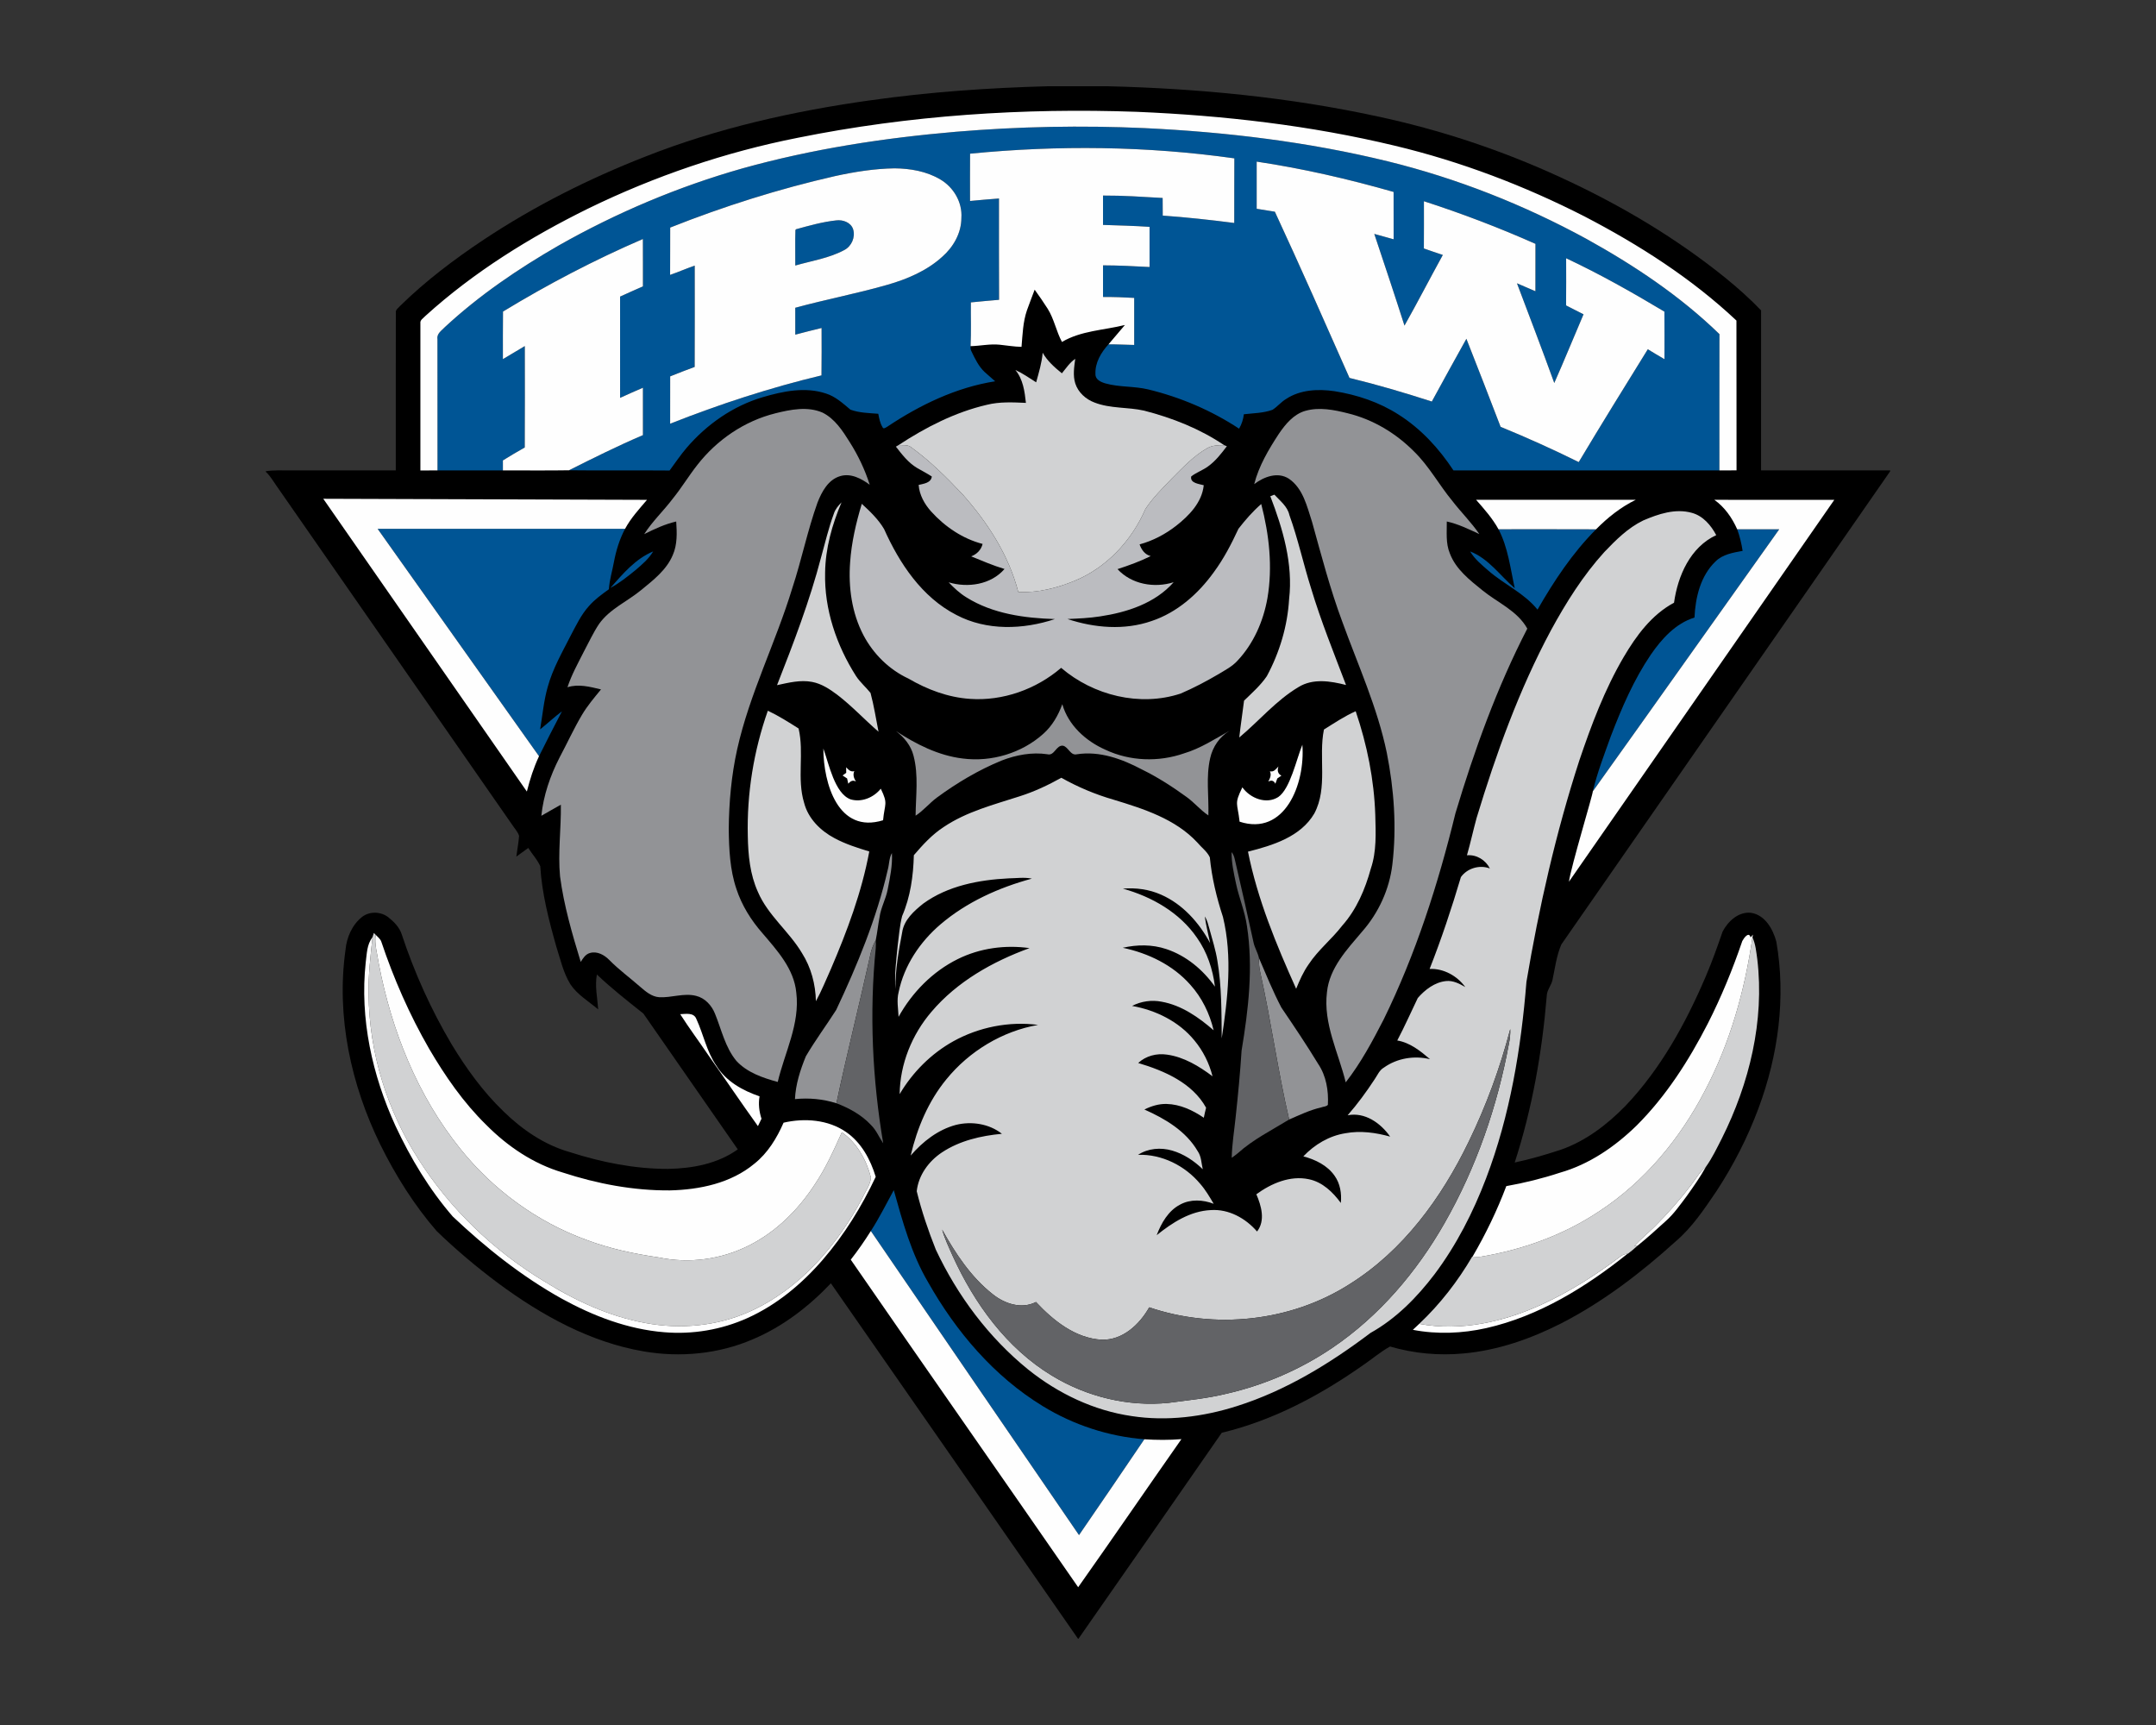 <?xml version="1.0" encoding="UTF-8"?>
<!DOCTYPE svg PUBLIC "-//W3C//DTD SVG 1.1//EN" "http://www.w3.org/Graphics/SVG/1.1/DTD/svg11.dtd">
<!-- Creator: CorelDRAW -->
<svg xmlns="http://www.w3.org/2000/svg" xml:space="preserve" width="2000px" height="1600px" version="1.1" style="shape-rendering:geometricPrecision; text-rendering:geometricPrecision; image-rendering:optimizeQuality; fill-rule:evenodd; clip-rule:evenodd"
viewBox="0 0 2000 1600"
 xmlns:xlink="http://www.w3.org/1999/xlink">
 <rect x="0" y="0" width="2000" height="1600" fill="#333333" stroke="none"/>
 <defs>
  <style type="text/css">
   <![CDATA[
    .fil0 {fill:black;fill-rule:nonzero}
    .fil5 {fill:#005595;fill-rule:nonzero}
    .fil4 {fill:#626366;fill-rule:nonzero}
    .fil3 {fill:#929396;fill-rule:nonzero}
    .fil1 {fill:#BBBCC0;fill-rule:nonzero}
    .fil2 {fill:#D1D2D3;fill-rule:nonzero}
    .fil6 {fill:#FEFEFE;fill-rule:nonzero}
   ]]>
  </style>
 </defs>
 <g id="Capa_x0020_1">
  <g id="IPFW_x0020_Mastodons.cdr">
   <path class="fil0" d="M972.47 80l55.27 0c83.96,2.1 167.99,10.15 250.16,28 58.04,12.38 114.66,31.2 168.6,55.96 54.98,25.15 107.54,56.08 154.57,94.18 11.42,9.3 22.4,19.14 32.6,29.76 0,49.48 0.01,98.95 -0.02,148.42 39.93,0.03 79.84,0 119.75,0.01l0 0.8c-101.51,146.4 -203.41,292.53 -305.01,438.86 -4.51,10.41 -5.88,21.93 -8.24,32.99 -1.11,5.15 -5.2,9.32 -5.31,14.74 -4.34,52.36 -13.49,104.5 -29.72,154.54 14.47,-3 28.64,-7.23 42.68,-11.81 23.26,-8.08 43.25,-23.47 60.29,-40.95 32.51,-34.24 55.61,-76.24 74.07,-119.41 5.93,-13.73 10.9,-27.83 15.78,-41.96 4.99,-9.66 14.94,-18.89 26.59,-17.43 12.9,2.09 20.16,15.14 23.26,26.67 9.09,51.78 1.76,105.6 -16.53,154.6 -10.04,27.01 -23.23,52.83 -39.02,76.92 -11.24,16.57 -22.53,33.56 -37.9,46.64 -32.34,29.24 -67.31,56.04 -106.2,75.99 -28.26,14.37 -58.82,25 -90.52,27.87 -22.87,2.14 -46.11,0.02 -68.17,-6.45 -8.81,4.87 -16.47,11.49 -24.78,17.14 -39.82,28.02 -83.69,51.46 -131.31,62.86 -44.26,63.72 -88.45,127.5 -132.94,191.06l-0.4 0c-76.35,-109.94 -152.8,-219.83 -229.26,-329.7 -20.51,21.61 -44.67,40.22 -72.23,51.87 -31.73,13.74 -67.46,17.13 -101.41,11.3 -49.6,-8.47 -94.67,-33.44 -134.71,-63.04 -20.1,-14.97 -39.36,-31.16 -57.37,-48.59 -20.92,-24.13 -38.02,-51.45 -52.18,-80.03 -27.25,-55.55 -41.05,-118.84 -32.38,-180.57 1.06,-11.72 6.14,-23.53 15.56,-30.89 7.05,-5.29 17.28,-4.9 24.19,0.46 5.26,4.17 10.32,9.27 12.42,15.82 11.73,35.44 27.13,69.7 46.18,101.82 13.62,22.5 29.15,44.06 48.16,62.34 17.3,16.94 37.98,31.13 61.47,37.81 29.46,9.46 60.21,15.64 91.24,15.61 22.58,-0.41 46,-4.7 64.69,-18.12 -29.13,-42.03 -58.33,-84.02 -87.57,-125.97 -14.63,-11.64 -29.54,-23.29 -43.14,-36.24 -1.97,10.78 0.47,21.6 1.24,32.37 -8.8,-7.43 -19.17,-13.44 -25.71,-23.15 -6.68,-10.74 -9.35,-23.26 -13.17,-35.15 -6.91,-24.39 -13.35,-49.17 -14.88,-74.54 -2.73,-6.16 -7.56,-11.18 -11.11,-16.9 -3.71,2.64 -7.39,5.33 -11.09,8.02 0.8,-6.42 2.12,-12.77 2.57,-19.21 -1.2,-3.89 -4.25,-6.89 -6.4,-10.28 -72.81,-104.66 -145.56,-209.35 -218.36,-314.01 -3.28,-4.55 -5.99,-9.56 -10.17,-13.38l0 -0.58c7.56,-1.12 15.2,-0.7 22.81,-0.74 32.58,0 65.16,-0.01 97.72,0 0.07,-48.78 -0.06,-97.59 0.07,-146.37 -0.33,-2.69 2.21,-4.17 3.71,-5.95 23.72,-23.31 50.38,-43.43 78.03,-61.85 46.75,-30.98 97.13,-56.33 149.33,-76.76 66.91,-26.48 137.59,-42.3 208.71,-52.29 54.84,-7.77 110.15,-11.63 165.49,-13.11z"/>
   <path class="fil1" d="M831.06 414.28c0.64,-0.38 1.91,-1.11 2.56,-1.48 3.86,0.29 8.26,-0.57 11.55,2 17.47,12.69 32.88,27.92 47.64,43.61 23.3,26.11 42.98,56.49 51.77,90.65 17.9,0.93 35.84,-3.57 52.31,-10.35 29.68,-12.23 52.96,-37.3 65.61,-66.52 6.88,-10.62 16.18,-19.5 24.86,-28.66 10.08,-10.05 19.97,-20.7 32.48,-27.79 4.71,-2.76 10.36,-2.83 15.69,-2.85 0.63,0.26 1.92,0.77 2.57,1.01 -5.18,6.8 -10.46,13.7 -17.46,18.7 -4.9,3.62 -10.83,5.56 -15.62,9.32 -1.29,6.31 7.4,6.91 11.63,8.15 -1.64,15.98 -13.62,28.24 -25.67,37.67 -10.07,7.81 -21.51,13.88 -33.84,17.19 1.7,4.94 4.94,9.56 10.33,10.86 -9.9,4.89 -20.31,8.69 -30.82,12.09 13.02,14.16 34.18,17.82 52.08,12.15 -17.22,19.54 -43.25,27.96 -68.27,31.7 -10,1.57 -20.14,1.99 -30.23,2.43 24.98,8.31 52.82,10.64 78.01,1.87 23.7,-7.9 43.23,-25.15 57.65,-45.17 9.25,-12.49 16.43,-26.34 22.95,-40.4 6.37,-8.19 13.26,-16.14 21.13,-22.96 7.37,28.39 10.73,58.33 5.73,87.44 -3.81,21.39 -12.9,42.19 -27.95,58.07 -4.78,5.25 -11.19,8.47 -17.16,12.14 -11.45,6.71 -23.22,12.95 -35.44,18.18 -37.79,12.44 -80.93,1.71 -110.8,-23.88 -23.12,19.87 -54.1,30.96 -84.63,28.78 -20.23,-1.37 -39.6,-8.65 -56.98,-18.81 -17.89,-8.3 -32.6,-22.83 -41.75,-40.22 -10.85,-20.66 -14.09,-44.59 -12.38,-67.66 1.27,-18.47 5.49,-36.58 10.83,-54.24 7.63,7.02 15.36,14.4 20.66,23.39 14.27,31.91 35.1,63.27 67.01,79.66 28.07,14.82 61.94,13.72 91.44,3.86 -28.22,-0.88 -57.6,-4.85 -81.97,-20.07 -6.21,-3.8 -11.57,-8.75 -16.54,-14.01 17.78,5.34 39.2,2.17 51.79,-12.38 -10.57,-3.17 -20.72,-7.54 -30.92,-11.71 5.23,-1.97 9.27,-6.04 10.59,-11.53 -18.52,-4.78 -35.02,-16.02 -47.76,-30.11 -6.13,-6.85 -10.88,-15.29 -11.57,-24.61 4.71,-1.17 11.45,-1.79 12.22,-7.82 -4.5,-2.93 -9.27,-5.36 -13.9,-8.05 -8.01,-4.83 -13.76,-12.38 -19.43,-19.64z"/>
   <path class="fil2" d="M967.23 327.18c4.36,7.69 11.02,13.57 17.82,19.07 3.89,-4.66 7.23,-9.93 12.38,-13.4 -0.97,7.51 -2.3,15.34 0.03,22.75 2.65,8.36 9.76,14.75 17.85,17.76 14.68,5.75 30.84,4.09 45.99,7.52 26.17,6.72 51.78,16.82 74.23,32.01 -5.33,0.02 -10.98,0.09 -15.69,2.85 -12.51,7.09 -22.4,17.74 -32.48,27.79 -8.68,9.16 -17.98,18.04 -24.86,28.66 -12.65,29.22 -35.93,54.29 -65.61,66.52 -16.47,6.78 -34.41,11.28 -52.31,10.35 -8.79,-34.16 -28.47,-64.54 -51.77,-90.65 -14.76,-15.69 -30.17,-30.92 -47.64,-43.61 -3.29,-2.57 -7.69,-1.71 -11.55,-2 25.08,-16.49 52.39,-30.47 81.77,-37.31 11.89,-2.99 24.17,-2.34 36.29,-1.8 -1.17,-10.72 -2.65,-21.95 -9.8,-30.53 6.82,3.09 12.97,7.47 19.3,11.45 2.51,-9.04 5.23,-18.07 6.05,-27.43zm211.17 133.08c0.95,-0.35 2.84,-1.09 3.78,-1.45 5.25,5.75 12.16,10.87 13.9,18.88 8.05,22.29 13.01,45.49 20.15,68.04 9.15,30.45 21.12,59.94 32.4,89.63 -14.37,-3.7 -30.77,-6.34 -44.11,1.94 -20.81,12.4 -36.48,31.34 -54.93,46.73 1.27,-11.4 3.04,-22.74 4.44,-34.14 7.4,-7.21 15.3,-14.14 21.15,-22.74 11.83,-21.99 19.17,-46.46 20.65,-71.41 3.82,-32.74 -5.81,-65.21 -17.43,-95.48zm-397.76 5.67c-8.73,20.68 -14.98,42.67 -15.23,65.26 -0.85,34.04 10.59,67.49 28.75,95.98 3.8,5.73 9.11,10.21 13.38,15.56 3.19,11.79 5.03,23.96 7.42,35.96 -12.94,-11.16 -24.59,-23.78 -38.18,-34.19 -7.03,-5.26 -14.62,-10.34 -23.4,-11.99 -10.92,-2.1 -21.93,0.72 -32.57,3 15.31,-39 30.33,-78.19 40.92,-118.77 3.75,-13.47 6.94,-27.16 11.78,-40.29 1.3,-4.15 4.19,-7.45 7.13,-10.52zm743.59 16.86c14.08,-6.06 29.91,-11.42 45.27,-7.1 10.36,2.84 17.68,11.53 22.56,20.67 -24.09,11.16 -35.67,37.75 -39.16,62.68 -20.77,11.08 -35.12,30.69 -46.8,50.57 -17.61,30.07 -29.92,62.88 -41.06,95.8 -21.74,66.99 -37.34,135.87 -49.05,205.28 -4.97,61.95 -15.25,124.03 -37.44,182.29 -12.02,31.52 -27.52,61.91 -47.8,88.93 -16.31,21.47 -35.7,41.21 -59.43,54.44 -37.68,28.43 -78.66,53.56 -123.9,67.86 -31.34,9.97 -64.91,14.26 -97.59,9.26 -35.19,-5.09 -68.25,-20.95 -95.9,-43.06 -36.75,-29.74 -65.73,-68.63 -85.81,-111.3 -7.05,-17.65 -13.16,-35.74 -17.72,-54.18 1.59,-14.89 11.15,-27.92 23.42,-36.05 16.44,-10.9 36.21,-15.45 55.61,-17.25 -11.82,-9.35 -28.26,-11.85 -42.69,-8.25 -16.72,4.45 -30.82,15.54 -41.96,28.44 5.99,-25.51 16.38,-50.35 33.11,-70.71 21.23,-26.11 51.87,-44.65 85.07,-50.48 -26.85,-3.52 -54.87,2.05 -78.53,15.15 -20.64,11.47 -37.86,28.77 -49.87,49.05 0.33,-27.96 11.41,-55.24 29.52,-76.37 23.78,-28.03 56.8,-46.62 90.98,-59.05 -22.55,-3.19 -46.12,0 -66.58,10.17 -23.33,11.53 -42.34,30.91 -54.93,53.56 -0.29,-7.63 -1.89,-15.4 0.07,-22.92 5.08,-24.73 19.85,-46.67 38.9,-62.91 24.3,-20.69 54.08,-34.06 84.7,-42.35 -7.15,-1.49 -14.46,-0.33 -21.66,-0.25 -27.55,1.42 -56.27,6.83 -79.02,23.34 -8.69,6.93 -18.07,15.27 -19.66,26.9 -3.28,17.28 -6.42,34.74 -6.23,52.4 -1.07,-13.67 0.85,-27.28 2.14,-40.87 1.15,-8.93 1.85,-18 4.05,-26.75 7.71,-17.77 10.39,-37.28 10.89,-56.51 8.24,-9.62 16.9,-19.15 27.62,-26.09 21.24,-14.35 46.38,-20.71 70.46,-28.52 13.5,-4.27 26.38,-10.3 38.73,-17.21 15.35,8.64 31.65,15.49 48.59,20.37 27.76,8.45 57.18,17.78 77.54,39.64 3.8,4.61 9.07,8.3 11.62,13.78 1.82,18.85 6.28,37.34 12.18,55.31 8.96,36.96 4.51,75.5 -1.14,112.61 -0.24,-24.06 0.03,-48.3 -4.05,-72.1 -1.54,-9.86 -4.65,-19.35 -7.22,-28.96 -1.22,-4.09 -2.04,-8.43 -4.43,-12.01 1.11,8.33 3.25,16.47 4.95,24.68 -10.26,-18.99 -25.49,-36.16 -45.6,-44.94 -11.06,-4.91 -23.35,-6.55 -35.36,-5.54 26.81,7.43 52.67,22.15 68.68,45.46 9.48,13.36 14.77,29.29 16.74,45.45 -11.12,-15.72 -26.71,-28.77 -45.17,-34.87 -12.98,-4.37 -27.12,-4.24 -40.38,-1.19 23.6,4.95 46.54,15.98 62.68,34.27 10.75,11.89 17.97,26.7 21.65,42.26 -13.93,-12.09 -29.79,-23.23 -48.31,-26.52 -9.24,-1.81 -18.98,-0.41 -27.34,3.92 22.02,3.93 43.45,14.45 57.78,31.96 8.05,9.65 13.77,21.16 16.85,33.31 -12.52,-9.39 -26.54,-17.93 -42.29,-20.1 -9.52,-1.41 -19.57,1.16 -26.67,7.77 24.16,7.2 50.19,18.38 62.98,41.49 -0.79,3.08 -1.49,6.18 -2.12,9.3 -10.22,-6.97 -21.96,-12.49 -34.52,-12.8 -7.2,-0.19 -14.2,1.97 -20.59,5.16 19.21,8.52 38.56,19.96 49.42,38.61 3.47,4.94 3.39,11.13 4.73,16.8 -8.05,-7.79 -17.68,-14.24 -28.49,-17.35 -10.46,-3.05 -22.34,-2.09 -31.54,3.97 22.07,-0.76 43.61,10.1 57.63,26.88 4.95,5.62 8.72,12.12 12.53,18.55 -9.9,-3.84 -21.55,-4.49 -31.1,0.7 -11.06,5.74 -17.49,17.17 -21.79,28.41 14.45,-11.63 31.09,-22.41 50.2,-23.28 16.6,-1.15 32.3,7.55 42.91,19.86 7.91,-10.08 3.96,-23.9 -0.65,-34.53 13.84,-10.1 31.4,-17.68 48.8,-13.93 12.59,2.62 22.22,11.97 29.58,22.01 0.83,-8.75 -0.57,-17.92 -5.76,-25.19 -6.75,-9.71 -17.91,-15.1 -29.03,-18.05 10.46,-10.99 24.04,-19.12 39.17,-21.47 13.8,-2.55 27.97,-0.58 41.36,3.15 -8.79,-12.53 -23.37,-22.94 -39.43,-19.79 9.18,-10.46 17.41,-21.73 25.03,-33.37 2.63,-3.81 4.42,-8.51 8.64,-10.89 12.28,-8.75 28.18,-11.29 42.74,-7.77 -8.89,-7.59 -18.5,-15.36 -30.38,-17.34 6.81,-12.9 12.71,-26.29 19.03,-39.41 6.74,-7.71 15.72,-14.63 26.22,-15.71 6.49,-0.71 12.4,2.41 17.83,5.54 -7.55,-10.39 -20.07,-17.35 -33.07,-16.79 11.01,-27.91 20.46,-56.42 29.01,-85.17 5.81,-8.21 17.4,-11.69 26.89,-8.01 -4,-7.89 -12.33,-13.03 -21.27,-12.23 3.29,-11.46 5.8,-23.12 8.94,-34.6 18.12,-59.75 39.39,-118.9 68.96,-174.03 14.04,-25.78 29.79,-50.88 49.58,-72.68 10.67,-11.16 21.89,-22.38 35.95,-29.21zm-811.95 176.42c9.93,4.72 19.25,10.59 28.52,16.48 5.37,22.7 -1.73,46.46 5.13,68.97 3.76,14.57 15.17,25.89 28.17,32.76 10.18,5.49 21.25,9.01 32.28,12.35 -7,37.74 -20.56,73.92 -35.66,109.11 -4.51,9.97 -8.56,20.18 -13.86,29.79 -0.31,-15.69 -4.46,-31.34 -12.9,-44.63 -11.94,-20.15 -31.59,-34.96 -40.9,-56.79 -7.35,-16.19 -9.06,-34.17 -9.37,-51.75 -0.96,-39.48 5.47,-79.05 18.59,-116.29zm515.86 17.46c9.62,-5.98 19.05,-12.38 29.46,-16.97 10.56,31.04 17.11,63.5 18.17,96.32 0.45,16.58 1.3,33.74 -4.13,49.66 -5.24,19.11 -13.24,37.96 -26.55,52.9 -9.66,12.57 -22.35,22.53 -31.11,35.84 -4.94,6.98 -8.39,14.82 -11.61,22.7 -18.44,-41 -35.84,-82.93 -44.69,-127.19 22.91,-5.78 48.85,-13.7 61.55,-35.4 12.75,-24.1 3.72,-52.19 8.91,-77.86zm-882.59 192.69c0.34,-1.38 0.83,-2.7 1.27,-4.04 0.41,0.43 1.22,1.27 1.63,1.68 -1.22,9.1 1.66,18.02 2.93,26.94 11.83,61.92 35.93,122.5 75.78,171.83 30.33,37.79 70.81,67.45 116.37,84.1 21.83,8.32 44.8,13.13 67.85,16.5 27.95,5.85 57.78,1.79 83.26,-11.08 25.2,-12.56 45.74,-33.07 61.06,-56.47 10.27,-15.19 17.76,-31.95 25.25,-48.59 14,9.82 22.79,25.67 26.96,41.96 -0.55,7.13 -5.49,13.14 -8.24,19.61 -23.44,43.8 -57.94,83.94 -104.01,104.63 -30.25,13.65 -64.69,16.81 -97.18,10.67 -33.87,-6.18 -65.52,-21.03 -94.55,-39.16 -46.37,-28.17 -86.53,-66.74 -115.65,-112.56 -29.26,-45.47 -45.89,-99.08 -46.33,-153.21 -0.41,-17.69 1.76,-35.27 3.6,-52.81zm1236.25 141.83c23.16,-44.06 36.77,-92.58 43.84,-141.7 2.99,6.32 3.53,13.44 4.51,20.28 6.77,57.13 -7.33,115.06 -32.84,166.06 -4.59,8.97 -8.96,18.23 -14.84,26.44 -5.75,4.56 -9.22,11.09 -13.65,16.79 -10.31,13.49 -21.52,26.31 -33.54,38.3 -6.27,6.27 -13.25,11.84 -19.22,18.42l2.91 -0.28c-2.79,2.63 -5.77,5.04 -8.8,7.35l-0.43 0.08c-2.07,0.17 -3.95,0.77 -5.66,1.84 -23.03,17.35 -47.48,33.12 -73.76,45.14 -35.25,16.11 -75.17,25.28 -113.8,17.99 19.34,-18.22 35.79,-39.47 49.2,-62.38l0.29 0.02c2.64,0.18 5.33,0.42 8,0.05 38.54,-6.47 76.19,-19.97 108.86,-41.65 42.52,-27.61 75.83,-67.9 98.93,-112.75zm-180.83 -56.68l0 0zm0 0c-9.43,35.97 -22.28,71.13 -38.58,104.58 -25.2,52.09 -60.9,101.11 -110.62,132.12 -54.49,34.7 -124.73,42.13 -185.7,21.39 -8.98,15.92 -24.61,30.59 -44.03,30.04 -24.48,-1.3 -44.94,-17.77 -61.02,-34.98 -13.36,6.86 -28.96,1.68 -40.01,-7.15 -20.23,-15.86 -34.66,-37.77 -47.03,-60.01 2.38,8.44 6.21,16.36 9.75,24.35 20.11,44.22 50.05,85.69 92.18,111.16 32.17,19.57 70.7,28.98 108.23,25.17 17.88,-2.42 35.9,-4.12 53.46,-8.42 35.1,-8 68.72,-22.51 98.52,-42.74 43.34,-29.37 78.04,-70.23 103.89,-115.51 29.4,-51.53 49.05,-108.38 59.77,-166.65 0.93,-4.39 1.34,-8.89 1.19,-13.35z"/>
   <path class="fil3" d="M719.17 383.38c14.18,-3.52 29.91,-6.73 43.86,-0.67 11.37,5.68 18.58,16.76 25.11,27.22 7.86,12.38 14.22,25.69 18.65,39.68 -7.75,-5.72 -17.54,-10.96 -27.42,-7.98 -11.12,3.26 -17.07,14.48 -21.01,24.55 -9.33,26.01 -14.76,53.2 -23.42,79.44 -15.33,50.37 -39.57,97.79 -51.1,149.34 -5.38,24.28 -7.61,49.17 -7.82,74.01 0.24,18.63 1.04,37.63 7.07,55.45 4.95,15.25 13.6,29.09 24.15,41.1 13.7,16.09 29.32,33.06 31.43,55.14 3.58,28.94 -10.75,55.5 -17.21,82.9 -13.86,-3.83 -28.32,-8.69 -38.34,-19.52 -10.43,-12.59 -13.82,-29 -19.86,-43.8 -3.06,-7.71 -9.3,-14.56 -17.57,-16.55 -11.41,-2.89 -22.84,1.94 -34.31,1.25 -6.91,-0.54 -12.38,-5.23 -17.38,-9.54 -9.56,-8.42 -19.94,-15.94 -28.87,-25.06 -4.59,-4.67 -11.3,-8.39 -18,-6.37 -4.05,1.17 -6.32,4.88 -8.42,8.23 -7.95,-26.01 -15.64,-52.27 -19.19,-79.31 -2.07,-22.14 1.08,-44.34 0.75,-66.51 -6.08,3.35 -12.07,6.87 -18.11,10.29 1.97,-18.93 8.22,-37.12 16.89,-54.02 7,-13.11 13.18,-26.68 20.75,-39.5 5.04,-8.52 11.47,-16.06 17.71,-23.7 -10.17,-2.41 -20.77,-5.31 -31.11,-2.02 3.77,-11.45 9.62,-22.02 15.05,-32.74 4.72,-8.78 8.84,-17.94 14.43,-26.21 9.95,-13.83 26.13,-20.61 38.95,-31.25 11.22,-9.18 23.47,-18.6 29.25,-32.38 4.34,-9.77 3.88,-20.72 3.2,-31.15 -10.46,2.43 -20.17,6.94 -29.71,11.73 7.6,-11.95 18.09,-21.69 26.58,-33 8.11,-10 14.74,-21.08 22.71,-31.18 18.06,-23.21 43.65,-40.75 72.31,-47.87zm491.8 -2.33c12.93,-3.63 26.53,-0.93 39.27,2.29 23.38,5.67 44.65,18.46 61.54,35.49 13.96,13.61 23.22,31.01 35.58,45.95 8.06,10.41 17.49,19.72 24.94,30.6 -9.81,-4.54 -19.55,-9.36 -30.19,-11.68 0.1,9.86 -1.1,20.16 2.79,29.5 5.54,14.89 18.59,24.91 30.53,34.57 14.07,11.37 32.22,18.8 41.36,35.3 -28.17,54.59 -49.07,112.61 -66.68,171.35 -16.01,65.68 -36.83,130.53 -66.64,191.34 -10.36,20.13 -21.16,40.27 -35.12,58.15 -6.74,-27.59 -20.99,-54.42 -17.4,-83.63 2.32,-22.57 18.66,-39.68 32.61,-56.18 15.29,-17.38 25.35,-39.27 28.06,-62.29 4.1,-34.5 1.58,-69.59 -5.17,-103.59 -8.71,-42.06 -26.71,-81.28 -41.26,-121.48 -11.27,-30.21 -19.4,-61.43 -28.02,-92.47 -4.7,-14.35 -8.29,-31.19 -21.56,-40.25 -10.38,-6.71 -23.25,-1.77 -32.16,5.05 4.32,-16.9 13.31,-32.09 22.79,-46.55 6.16,-9.08 13.76,-18.35 24.73,-21.47zm-243.09 299.53c8.25,-7.33 13.83,-17.12 17.57,-27.41 5.57,19.56 21.81,34.22 39.98,42.24 22.64,10.67 49.27,11.58 72.85,3.38 15.21,-4.53 28.57,-13.27 42.28,-20.95 -9.22,5.48 -15.62,14.89 -17.93,25.3 -4.06,17.47 -1.14,35.48 -1.68,53.19 -7.41,-4.92 -13.03,-11.96 -20.23,-17.11 -13.11,-9.52 -26.8,-18.35 -41.38,-25.49 -18.39,-9.76 -39.24,-17.38 -60.37,-14.12 -5.99,1.46 -7.78,-6.66 -12.82,-7.95 -6.45,-0.8 -7.88,9.71 -14.53,7.93 -14.35,-2.15 -29.09,0.64 -42.51,5.85 -21.47,8.81 -41.53,20.75 -60.19,34.48 -6.88,5.15 -12.33,11.95 -19.57,16.64 0.17,-18.49 2.86,-37.42 -1.9,-55.54 -2.35,-9.46 -8.7,-17.21 -16.37,-22.96 18.78,12.23 39.4,22.75 61.93,25.47 26.63,3.47 54.85,-4.93 74.87,-22.95zm-144.36 126.18c1.45,-5.13 1.14,-10.85 3.86,-15.52 0.62,11.37 -1.71,22.69 -3.93,33.8 -1.66,8.89 -6.4,16.87 -7.57,25.88 -1.37,7.01 -2.05,14.14 -3.5,21.13 -2.58,4.53 -4.32,9.47 -5.26,14.59 -10.06,45.63 -21.54,90.95 -31.23,136.66 -12.38,-3.96 -25.54,-5.15 -38.45,-3.84 0.64,-13.76 4.92,-27.06 10.1,-39.7 8.69,-14.79 18.93,-28.61 28.15,-43.02 19.71,-41.79 37.45,-84.86 47.83,-129.98zm345.7 95.86c-1.24,-4.61 -1.39,-9.36 -1.39,-14.1 6.68,15.46 13,31.11 20.83,46.03 11.69,17.22 23.33,34.51 34.15,52.29 7.44,11.01 9.72,24.84 8.99,37.91 -1.42,1.79 -4.18,1.55 -6.14,2.39 -10.39,2.38 -20.07,7.01 -29.78,11.24 -10.5,-44.91 -16.66,-90.71 -26.66,-135.76z"/>
   <path class="fil4" d="M1142.48 790.36c2.64,3.16 3.03,7.36 4,11.2 5.58,24.08 11.09,48.19 16.3,72.35 1,5.1 3.99,9.56 5.05,14.61 0,4.74 0.15,9.49 1.39,14.1 10,45.05 16.16,90.85 26.66,135.76 -16.14,9.94 -33.46,18.47 -47.64,31.28 -1.81,1.51 -3.74,2.86 -5.64,4.22 0.26,-12.69 2.36,-25.25 3.66,-37.86 2.22,-20.51 4.18,-41.07 5.5,-61.64 6.33,-38.02 10.92,-77.05 4.96,-115.41 -1.84,-13.54 -7.36,-26.15 -10.15,-39.45 -2.05,-9.6 -4.2,-19.29 -4.09,-29.16zm-335.36 96.28c0.94,-5.12 2.68,-10.06 5.26,-14.59 0.18,2.52 0.16,5.06 -0.02,7.61 -6.01,60.22 -3.1,121.18 6.94,180.81 -3.86,-5.63 -6.4,-12.2 -11.37,-17.02 -8.72,-9.4 -20.18,-15.62 -32.04,-20.15 9.69,-45.71 21.17,-91.03 31.23,-136.66zm593.85 67.87c0.15,4.46 -0.26,8.96 -1.19,13.35 -10.72,58.27 -30.37,115.12 -59.77,166.65 -25.85,45.28 -60.55,86.14 -103.89,115.51 -29.8,20.23 -63.42,34.74 -98.52,42.74 -17.56,4.3 -35.58,6 -53.46,8.42 -37.53,3.81 -76.06,-5.6 -108.23,-25.17 -42.13,-25.47 -72.07,-66.94 -92.18,-111.16 -3.54,-7.99 -7.37,-15.91 -9.75,-24.35 12.37,22.24 26.8,44.15 47.03,60.01 11.05,8.83 26.65,14.01 40.01,7.15 16.08,17.21 36.54,33.68 61.02,34.98 19.42,0.55 35.05,-14.12 44.03,-30.04 60.97,20.74 131.21,13.31 185.7,-21.39 49.72,-31.01 85.42,-80.03 110.62,-132.12 16.3,-33.45 29.15,-68.61 38.58,-104.58z"/>
   <path class="fil5" d="M886.83 122.21c58.16,-4.89 116.62,-6 174.91,-3.39 75.92,3.61 151.82,12.74 225.72,30.83 64.17,15.77 126.13,40.26 184.12,71.87 44.34,24.54 87.01,52.98 123.45,88.39 -0.1,42.14 -0.02,84.28 -0.05,126.42 -82.23,-0.01 -164.46,0.02 -246.69,-0.01 -13.41,-20.4 -30.24,-38.71 -50.96,-51.8 -17.92,-11.5 -38.5,-18.38 -59.45,-21.68 -15.1,-2.19 -31.72,-1.45 -44.81,7.21 -4.68,2.79 -8.12,7.19 -12.68,10.08 -8.5,3.07 -17.66,3.1 -26.53,4.11 -0.54,4.72 -2.03,9.27 -4.42,13.37 -25.67,-16.92 -54.36,-29.15 -84.23,-36.39 -13.07,-3.17 -26.8,-1.95 -39.77,-5.59 -4.12,-1.2 -9.38,-3.48 -9.25,-8.58 -0.52,-10.51 5.22,-20.17 12.1,-27.66 7.96,-0.02 15.89,0.41 23.84,0.57 -0.02,-14.54 -0.02,-29.09 0,-43.65 -9.63,-0.56 -19.28,-0.92 -28.92,-0.87 -0.01,-9.77 -0.01,-19.54 0,-29.32 14.4,0.03 28.79,0.78 43.17,1.55 -0.02,-12.43 -0.02,-24.84 0,-37.26 -14.37,-0.99 -28.78,-1.3 -43.17,-1.8 0,-9.08 -0.01,-18.15 0,-27.22 18.46,-0.1 36.9,1.18 55.31,2.23 0.08,5.46 0.09,10.89 0.09,16.35 22.17,1.58 44.28,3.99 66.33,6.84 0.1,-19.98 -0.06,-39.95 0.1,-59.94 -81.14,-11.45 -163.64,-12.33 -245.16,-4.33 -0.13,14.62 -0.04,29.25 -0.04,43.88 8.94,-0.78 17.88,-1.73 26.86,-2.31 0.06,31.32 -0.12,62.65 0.08,93.97 -8.73,0.75 -17.45,1.52 -26.16,2.4 -0.12,13.53 0.36,27.07 -0.28,40.59 -0.18,1.74 0.03,3.5 0.93,5.06 3.26,6.73 6.56,13.69 12.07,18.88 3.18,2.99 6.61,5.69 9.82,8.65 -36.19,5.67 -69.85,21.95 -100.1,42.13 -1.22,0.68 -3.71,2.7 -4.44,0.34 -2.29,-3.75 -3.08,-8.11 -3.88,-12.34 -8.67,-0.69 -17.61,-0.79 -25.84,-3.82 -6.97,-5.81 -13.83,-12.2 -22.7,-14.98 -19.16,-6.39 -39.83,-2.15 -58.65,3.42 -27.53,8.11 -51.88,25.18 -70.5,46.85 -5.75,6.71 -10.67,14.07 -15.91,21.16 -31.12,-0.3 -62.21,0.16 -93.31,-0.23 22.62,-11.37 45.3,-22.66 68.59,-32.6 -0.01,-14.66 0.02,-29.3 -0.01,-43.95 -7.1,3.03 -14.16,6.19 -21.18,9.4 0,-31.31 0.03,-62.63 -0.01,-93.94 7.03,-3.24 14.12,-6.35 21.2,-9.47 -0.03,-14.64 0.05,-29.3 -0.05,-43.94 -44.77,19.3 -88.09,41.96 -129.76,67.29 -0.21,14.72 -0.05,29.43 -0.1,44.14 6.75,-4.08 13.54,-8.11 20.33,-12.13 0.02,31.36 0.15,62.71 -0.06,94.06 -6.88,3.79 -13.57,7.91 -20.27,12 0,3.1 0,6.19 0,9.28 -20.21,-0.01 -40.44,0 -60.66,0 -0.05,-40.6 0.02,-81.2 -0.05,-121.81 -0.86,-5.13 4.03,-8 7.04,-11.26 31.78,-29.45 67.85,-53.95 105.35,-75.53 53.78,-30.49 111.19,-54.73 170.69,-71.59 64.62,-18.02 131.2,-28.23 197.95,-33.93zm-148.38 90.42c12.3,-3.39 24.7,-6.89 37.44,-8.24 6.1,-0.74 13.5,1.94 15.52,8.27 2.23,7.35 -1.43,15.74 -8.21,19.27 -14.12,7.59 -30.22,9.96 -45.46,14.34 0.11,-10.96 -0.25,-21.96 0.13,-32.92l0.58 -0.72zm-388.16 277.87c76.53,0.01 153.04,-0.04 229.55,0.01 -5.11,9.61 -8.32,20.07 -10.33,30.74 -1.51,8.44 -4.17,16.7 -4.67,25.3 -6.55,4.74 -13.21,9.48 -18.55,15.64 -7.19,7.97 -11.81,17.77 -16.8,27.17 -7.9,15.56 -16.76,30.85 -21.4,47.79 -3.67,12.84 -4.81,26.21 -7.03,39.34 6.86,-5.44 13.22,-11.48 20.24,-16.71 -7.24,13.8 -14.35,27.66 -21.28,41.64 -49.96,-70.28 -99.85,-140.58 -149.73,-210.92zm1039.78 0.41c30.15,0.03 60.32,-0.1 90.49,0.06 -21.8,21.88 -38.97,47.81 -54.29,74.49 -12.38,-15.36 -30.91,-23.36 -45.53,-36.11 -6.19,-5.41 -12.78,-10.72 -16.98,-17.89 17.24,6.71 27.86,22.48 41.4,34.16 -4.09,-18.45 -6.21,-37.74 -15.09,-54.71zm221.42 0c13.01,-0.02 26.02,0 39.02,0 -57.71,80.99 -115.09,162.22 -172.96,243.12 4.18,-17.5 10.68,-34.36 16.76,-51.25 10.05,-26.21 21.24,-52.24 37.04,-75.55 10.17,-14.71 22.94,-28.98 40.54,-34.44 0.82,-18.62 5.58,-38.68 19.47,-51.99 6.68,-6.68 16.29,-8.18 25.17,-9.84 -1.04,-6.83 -2.65,-13.56 -5.04,-20.05zm-1045.28 54.42c11.51,-13.02 23.24,-27.04 39.71,-33.87 -4.1,6.94 -10.34,12.17 -16.4,17.35 -7.4,6 -14.88,12.04 -23.31,16.52zm241.62 596.46c7.92,-12.17 14.29,-25.22 21.29,-37.89 8.16,29.24 16.31,59 31.81,85.37 25.84,45.79 61.16,87.38 106.36,114.96 28.44,17.44 60.99,28.12 94.25,30.75 -20.08,29.72 -40.3,59.31 -60.61,88.88 -64.43,-93.97 -128.77,-188.01 -193.1,-282.07zm357.92 -991.88l0 0zm0 0c0.01,14.58 0,29.16 0,43.74 5.62,0.9 11.24,1.84 16.87,2.72 23.7,51.1 46.44,102.66 69.23,154.17 25.76,6.25 51.17,13.78 76.37,21.91 10.57,-19.47 21.31,-38.84 32.07,-58.21 10.76,27.18 21.26,54.43 31.75,81.68 24.55,10.02 48.71,20.95 72.47,32.68 20.97,-35.12 42.55,-69.87 64.07,-104.65 5.13,3.12 10.26,6.23 15.46,9.22 0.02,-14.71 0.11,-29.42 -0.05,-44.11 -29.68,-17.77 -59.85,-34.83 -91.17,-49.52 0.03,14.58 0.11,29.16 -0.05,43.74 5.34,2.83 10.8,5.47 16.19,8.24 -9.12,21.21 -17.77,42.61 -27.14,63.73 -11.22,-30.95 -22.97,-61.71 -34.61,-92.48 5.72,2.41 11.4,4.9 17.12,7.36 0.03,-14.66 0,-29.3 0.03,-43.95 -33.77,-15 -68.32,-28.16 -103.47,-39.53 -0.02,14.61 0.1,29.2 -0.05,43.82 5.82,2.13 11.73,3.99 17.59,6.01 -11.99,21.78 -23.39,43.88 -35.57,65.55 -9.09,-28.44 -18.57,-56.76 -28.02,-85.07 5.98,1.63 11.95,3.34 17.95,4.99 0,-14.65 0.05,-29.28 -0.03,-43.92 -41.72,-11.91 -84.09,-21.71 -127.01,-28.12zm-391.21 13.44l0 0zm0 0c-52.1,11.85 -103.18,28.04 -152.83,47.72 -0.1,14.62 0.05,29.25 -0.09,43.9 7.69,-2.68 15.15,-5.95 22.84,-8.59 0,31.33 0.1,62.63 -0.05,93.96 -7.62,2.79 -15.19,5.72 -22.72,8.76 -0.03,14.63 0.02,29.26 -0.03,43.89 45.72,-18.05 92.57,-33.38 140.4,-44.81 0.23,-14.65 0.08,-29.31 0.08,-43.95 -8.15,1.98 -16.29,3.99 -24.4,6.17 -0.02,-8.31 0,-16.63 -0.02,-24.94 28.38,-7.75 57.32,-13.19 85.6,-21.34 18.3,-5.26 36.38,-12.93 50.63,-25.85 10.41,-9.07 17.87,-22.09 17.87,-36.15 1.03,-14.45 -7.26,-28.52 -19.61,-35.72 -12.71,-7.53 -27.74,-10.13 -42.36,-10.26 -18.63,0.29 -37.13,3.22 -55.31,7.21z"/>
   <path class="fil6" d="M740.13 127.78c103.36,-20.87 209.31,-27.83 314.59,-24.06 80.43,3.39 160.86,12.59 239.21,31.44 61.04,14.59 120.07,37.07 175.94,65.58 50.6,26.32 99.26,57.39 140.92,96.58 0.17,46.31 -0.03,92.62 0.1,138.95 -5.31,0.08 -10.62,0.06 -15.91,0.06 0.03,-42.14 -0.05,-84.28 0.05,-126.42 -36.44,-35.41 -79.11,-63.85 -123.45,-88.39 -57.99,-31.61 -119.95,-56.1 -184.12,-71.87 -73.9,-18.09 -149.8,-27.22 -225.72,-30.83 -58.29,-2.61 -116.75,-1.5 -174.91,3.39 -66.75,5.7 -133.33,15.91 -197.95,33.93 -59.5,16.86 -116.91,41.1 -170.69,71.59 -37.5,21.58 -73.57,46.08 -105.35,75.53 -3.01,3.26 -7.9,6.13 -7.04,11.26 0.07,40.61 0,81.21 0.05,121.81 -5.29,0 -10.59,0 -15.88,0.02 -0.03,-45.49 -0.02,-90.99 0,-136.49 -0.46,-3.16 2.84,-4.76 4.61,-6.79 44.86,-40.68 96.79,-72.91 150.99,-99.61 61.7,-30.09 127.19,-52.39 194.56,-65.68zm159.75 14.76c81.52,-8 164.02,-7.12 245.16,4.33 -0.16,19.99 0,39.96 -0.1,59.94 -22.05,-2.85 -44.16,-5.26 -66.33,-6.84 0,-5.46 -0.01,-10.89 -0.09,-16.35 -18.41,-1.05 -36.85,-2.33 -55.31,-2.23 -0.01,9.07 0,18.14 0,27.22 14.39,0.5 28.8,0.81 43.17,1.8 -0.02,12.42 -0.02,24.83 0,37.26 -14.38,-0.77 -28.77,-1.52 -43.17,-1.55 -0.01,9.78 -0.01,19.55 0,29.32 9.64,-0.05 19.29,0.31 28.92,0.87 -0.02,14.56 -0.02,29.11 0,43.65 -7.95,-0.16 -15.88,-0.59 -23.84,-0.57 5.12,-5.94 10.22,-11.92 15.24,-17.95 -19.52,4.87 -40.74,5.25 -58.4,15.74 -5.33,-9.88 -7.25,-21.26 -13.26,-30.82 -3.88,-6 -7.85,-11.91 -12.07,-17.68 -2.4,6.36 -4.84,12.71 -7.14,19.09 -3.76,10.92 -4.07,22.55 -5.05,33.95 -6.79,-0.11 -13.48,-1.3 -20.21,-1.98 -9.06,-0.97 -18.04,1.15 -27.06,1.33 0.64,-13.52 0.16,-27.06 0.28,-40.59 8.71,-0.88 17.43,-1.65 26.16,-2.4 -0.2,-31.32 -0.02,-62.65 -0.08,-93.97 -8.98,0.58 -17.92,1.53 -26.86,2.31 0,-14.63 -0.09,-29.26 0.04,-43.88zm265.87 7.37c42.92,6.41 85.29,16.21 127.01,28.12 0.08,14.64 0.03,29.27 0.03,43.92 -6,-1.65 -11.97,-3.36 -17.95,-4.99 9.45,28.31 18.93,56.63 28.02,85.07 12.18,-21.67 23.58,-43.77 35.57,-65.55 -5.86,-2.02 -11.77,-3.88 -17.59,-6.01 0.15,-14.62 0.03,-29.21 0.05,-43.82 35.15,11.37 69.7,24.53 103.47,39.53 -0.03,14.65 0,29.29 -0.03,43.95 -5.72,-2.46 -11.4,-4.95 -17.12,-7.36 11.64,30.77 23.39,61.53 34.61,92.48 9.37,-21.12 18.02,-42.52 27.14,-63.73 -5.39,-2.77 -10.85,-5.41 -16.19,-8.24 0.16,-14.58 0.08,-29.16 0.05,-43.74 31.32,14.69 61.49,31.75 91.17,49.52 0.16,14.69 0.07,29.4 0.05,44.11 -5.2,-2.99 -10.33,-6.1 -15.46,-9.22 -21.52,34.78 -43.1,69.53 -64.07,104.65 -23.76,-11.73 -47.92,-22.66 -72.47,-32.68 -10.49,-27.25 -20.99,-54.5 -31.75,-81.68 -10.76,19.37 -21.5,38.74 -32.07,58.21 -25.2,-8.13 -50.61,-15.66 -76.37,-21.91 -22.79,-51.51 -45.53,-103.07 -69.23,-154.17 -5.63,-0.88 -11.25,-1.82 -16.87,-2.72 0,-14.58 0.01,-29.16 0,-43.74zm-391.21 13.44c18.18,-3.99 36.68,-6.92 55.31,-7.21 14.62,0.13 29.65,2.73 42.36,10.26 12.35,7.2 20.64,21.27 19.61,35.72 0,14.06 -7.46,27.08 -17.87,36.15 -14.25,12.92 -32.33,20.59 -50.63,25.85 -28.28,8.15 -57.22,13.59 -85.6,21.34 0.02,8.31 0,16.63 0.02,24.94 8.11,-2.18 16.25,-4.19 24.4,-6.17 0,14.64 0.15,29.3 -0.08,43.95 -47.83,11.43 -94.68,26.76 -140.4,44.81 0.05,-14.63 0,-29.26 0.03,-43.89 7.53,-3.04 15.1,-5.97 22.72,-8.76 0.15,-31.33 0.05,-62.63 0.05,-93.96 -7.69,2.64 -15.15,5.91 -22.84,8.59 0.14,-14.65 -0.01,-29.28 0.09,-43.9 49.65,-19.68 100.73,-35.87 152.83,-47.72zm-307.93 125.63c41.67,-25.33 84.99,-47.99 129.76,-67.29 0.1,14.64 0.02,29.3 0.05,43.94 -7.08,3.12 -14.17,6.23 -21.2,9.47 0.04,31.31 0.01,62.63 0.01,93.94 7.02,-3.21 14.08,-6.37 21.18,-9.4 0.03,14.65 0,29.29 0.01,43.95 -23.29,9.94 -45.97,21.23 -68.59,32.6 -20.43,0.36 -40.89,0.03 -61.32,0.14 0,-3.09 0,-6.18 0,-9.28 6.7,-4.09 13.39,-8.21 20.27,-12 0.21,-31.35 0.08,-62.7 0.06,-94.06 -6.79,4.02 -13.58,8.05 -20.33,12.13 0.05,-14.71 -0.11,-29.42 0.1,-44.14zm902.69 174.62c49.36,0.02 98.73,0.05 148.09,-0.01 -13.86,6.76 -26.05,16.45 -36.83,27.38 -30.17,-0.16 -60.34,-0.03 -90.49,-0.06 -5.55,-10.09 -13.21,-18.71 -20.77,-27.31zm221 -0.01c37.09,0.1 74.19,0.01 111.28,0.03 -81.94,118.13 -164.17,236.09 -246.15,354.19 1.74,-13.52 22.49,-81.88 22.12,-83.78 57.87,-80.9 115.25,-162.13 172.96,-243.12 -13,0 -26.01,-0.02 -39.02,0 -4.74,-10.66 -11.61,-20.51 -21.19,-27.32zm-1290.42 -0.96l300.32 0.99c-7.28,8.57 -15.02,16.91 -20.36,26.89l-229.55 -0.01 149.73 210.92c-5.08,10.86 -8.32,21.13 -11.28,32.76l-188.86 -271.55zm908.24 228.16c2.83,36.4 -16.32,85 -58.21,71.35 -2.01,-17.97 -5.23,-15.85 2.56,-31.87 7.18,10.1 22.12,16.15 33.33,8.99 11.03,-7.57 16.83,-35.09 22.32,-48.47zm-444.34 3.54c5.17,14.17 10.48,41.69 25.27,47.11 10.26,3.04 21.49,-1.76 28,-9.89 7.06,14.43 3.58,13.54 2.13,29.26 -41.54,12.87 -55.31,-33.81 -55.4,-66.48zm414.25 21.06c3.73,0.95 5.67,-2.21 7.92,-4.49 -1.24,3.48 -0.75,6.79 2.73,8.53 -0.94,0.65 -2.85,1.96 -3.79,2.61 -0.62,1.61 -1.19,3.27 -1.8,4.9 -1.45,-2.92 -3.63,-3.58 -6.58,-2 1.63,-3 3.13,-6.16 1.52,-9.55zm-393.1 -3.71c2.07,2.2 4.19,4.59 7.57,3.58 -1.56,3.41 -0.39,6.6 1.48,9.63 -3.01,-1.76 -5.19,-0.16 -7.1,2 -0.27,-1.22 -0.81,-3.63 -1.07,-4.84 -1.06,-0.68 -3.15,-2.08 -4.19,-2.77 0.85,-0.61 2.53,-1.84 3.37,-2.45 -0.01,-1.29 -0.05,-3.87 -0.06,-5.15zm831.29 161.18c1.32,-2.52 6.03,-9.38 7.74,-3.35 0.54,-0.65 1.59,-1.97 2.13,-2.64 -0.11,0.65 -0.34,1.97 -0.45,2.62 -7.07,49.12 -20.68,97.64 -43.84,141.7 -23.1,44.85 -56.41,85.14 -98.93,112.75 -32.67,21.68 -70.32,35.18 -108.86,41.65 -2.67,0.37 -5.36,0.13 -8,-0.05 12.2,-20.88 22.76,-42.73 31.3,-65.37 16.87,-3.01 33.55,-7.12 49.84,-12.48 27.19,-7.74 51.08,-24.21 71.14,-43.8 27.25,-27.25 48.26,-60.08 65.79,-94.21 12.61,-24.75 23.18,-50.52 32.14,-76.82zm-1264.84 21.08c-1.27,-8.92 -4.15,-17.84 -2.93,-26.94 1.79,2 4.3,3.68 5.23,6.33 11.55,34.44 26.22,67.89 44.37,99.37 14.91,25.46 31.88,50.04 53.07,70.72 19.71,19.92 43.76,36.13 70.8,44.11 32.04,10.47 65.66,16.86 99.44,16.61 27.66,-0.65 56.72,-6.66 78.47,-24.79 12.4,-9.87 20.8,-23.69 27.04,-38.02 19.42,-4.48 41.31,-2.9 58.06,8.7 14.09,9.69 22.56,25.46 27.43,41.51 -12.98,27.56 -29.16,53.77 -49.08,76.87 -19.47,22.49 -42.91,42.09 -70.22,54.27 -23.97,10.74 -50.65,15.22 -76.81,13.02 -33.67,-2.69 -65.83,-15 -95.23,-31.18 -36.96,-20.59 -70.31,-47.16 -101.01,-76.14 -21.75,-25.08 -39,-53.87 -53.06,-83.89 -21.65,-47.13 -33.29,-99.74 -27.71,-151.64 1.11,-8.01 0.98,-16.84 6.31,-23.49 -1.84,17.54 -4.01,35.12 -3.6,52.81 0.44,54.13 17.07,107.74 46.33,153.21 29.12,45.82 69.28,84.39 115.65,112.56 29.03,18.13 60.68,32.98 94.55,39.16 32.49,6.14 66.93,2.98 97.18,-10.67 46.07,-20.69 80.57,-60.83 104.01,-104.63 2.75,-6.47 7.69,-12.48 8.24,-19.61 -4.17,-16.29 -12.96,-32.14 -26.96,-41.96 -7.49,16.64 -14.98,33.4 -25.25,48.59 -15.32,23.4 -35.86,43.91 -61.06,56.47 -25.48,12.87 -55.31,16.93 -83.26,11.08 -23.05,-3.37 -46.02,-8.18 -67.85,-16.5 -45.56,-16.65 -86.04,-46.31 -116.37,-84.1 -39.85,-49.33 -63.95,-109.91 -75.78,-171.83zm279.61 46.74c5.15,-0.17 12.56,-1.78 14.96,4.4 6.61,14.2 9.51,30.15 18.52,43.26 8.84,14.53 24.45,23.21 40.13,28.54 -1.23,6.94 -0.39,14.12 1.8,20.79 -1.1,2.28 -2.22,4.54 -3.31,6.84 -15.74,-21.88 -30.79,-44.23 -46.3,-66.25 -8.52,-12.59 -17.64,-24.76 -25.8,-37.58zm937.83 158.38c4.43,-5.7 7.9,-12.23 13.65,-16.79 -5.28,9.49 -11.55,18.42 -17.86,27.25 -6.07,8.01 -11.82,16.4 -19.41,23.1 -8.6,7.78 -17.17,15.64 -26.23,22.88l-2.91 0.28c5.97,-6.58 12.95,-12.15 19.22,-18.42 12.02,-11.99 23.23,-24.81 33.54,-38.3zm-779.62 69.33c6.69,-8.52 12.85,-17.45 18.63,-26.6 64.33,94.06 128.67,188.1 193.1,282.07 20.31,-29.57 40.53,-59.16 60.61,-88.88 11.45,0.72 22.95,0.82 34.41,-0.14 -32.06,45.69 -63.57,91.79 -95.8,137.37 -70.13,-101.41 -140.91,-202.35 -210.95,-303.82zm714.88 -3.62c1.71,-1.07 3.59,-1.67 5.66,-1.84 -38.64,30.95 -82.2,57.85 -130.96,68.92 -22.31,4.99 -45.66,5.95 -68.15,1.6 1.92,-1.91 3.91,-3.73 5.89,-5.55 38.63,7.29 78.55,-1.88 113.8,-17.99 26.28,-12.02 50.73,-27.79 73.76,-45.14zm-765.63 -952.14l0 0zm0 0l-0.58 0.72c-0.38,10.96 -0.02,21.96 -0.13,32.92 15.24,-4.38 31.34,-6.75 45.46,-14.34 6.78,-3.53 10.44,-11.92 8.21,-19.27 -2.02,-6.33 -9.42,-9.01 -15.52,-8.27 -12.74,1.35 -25.14,4.85 -37.44,8.24z"/>
  </g>
 </g>
</svg>
